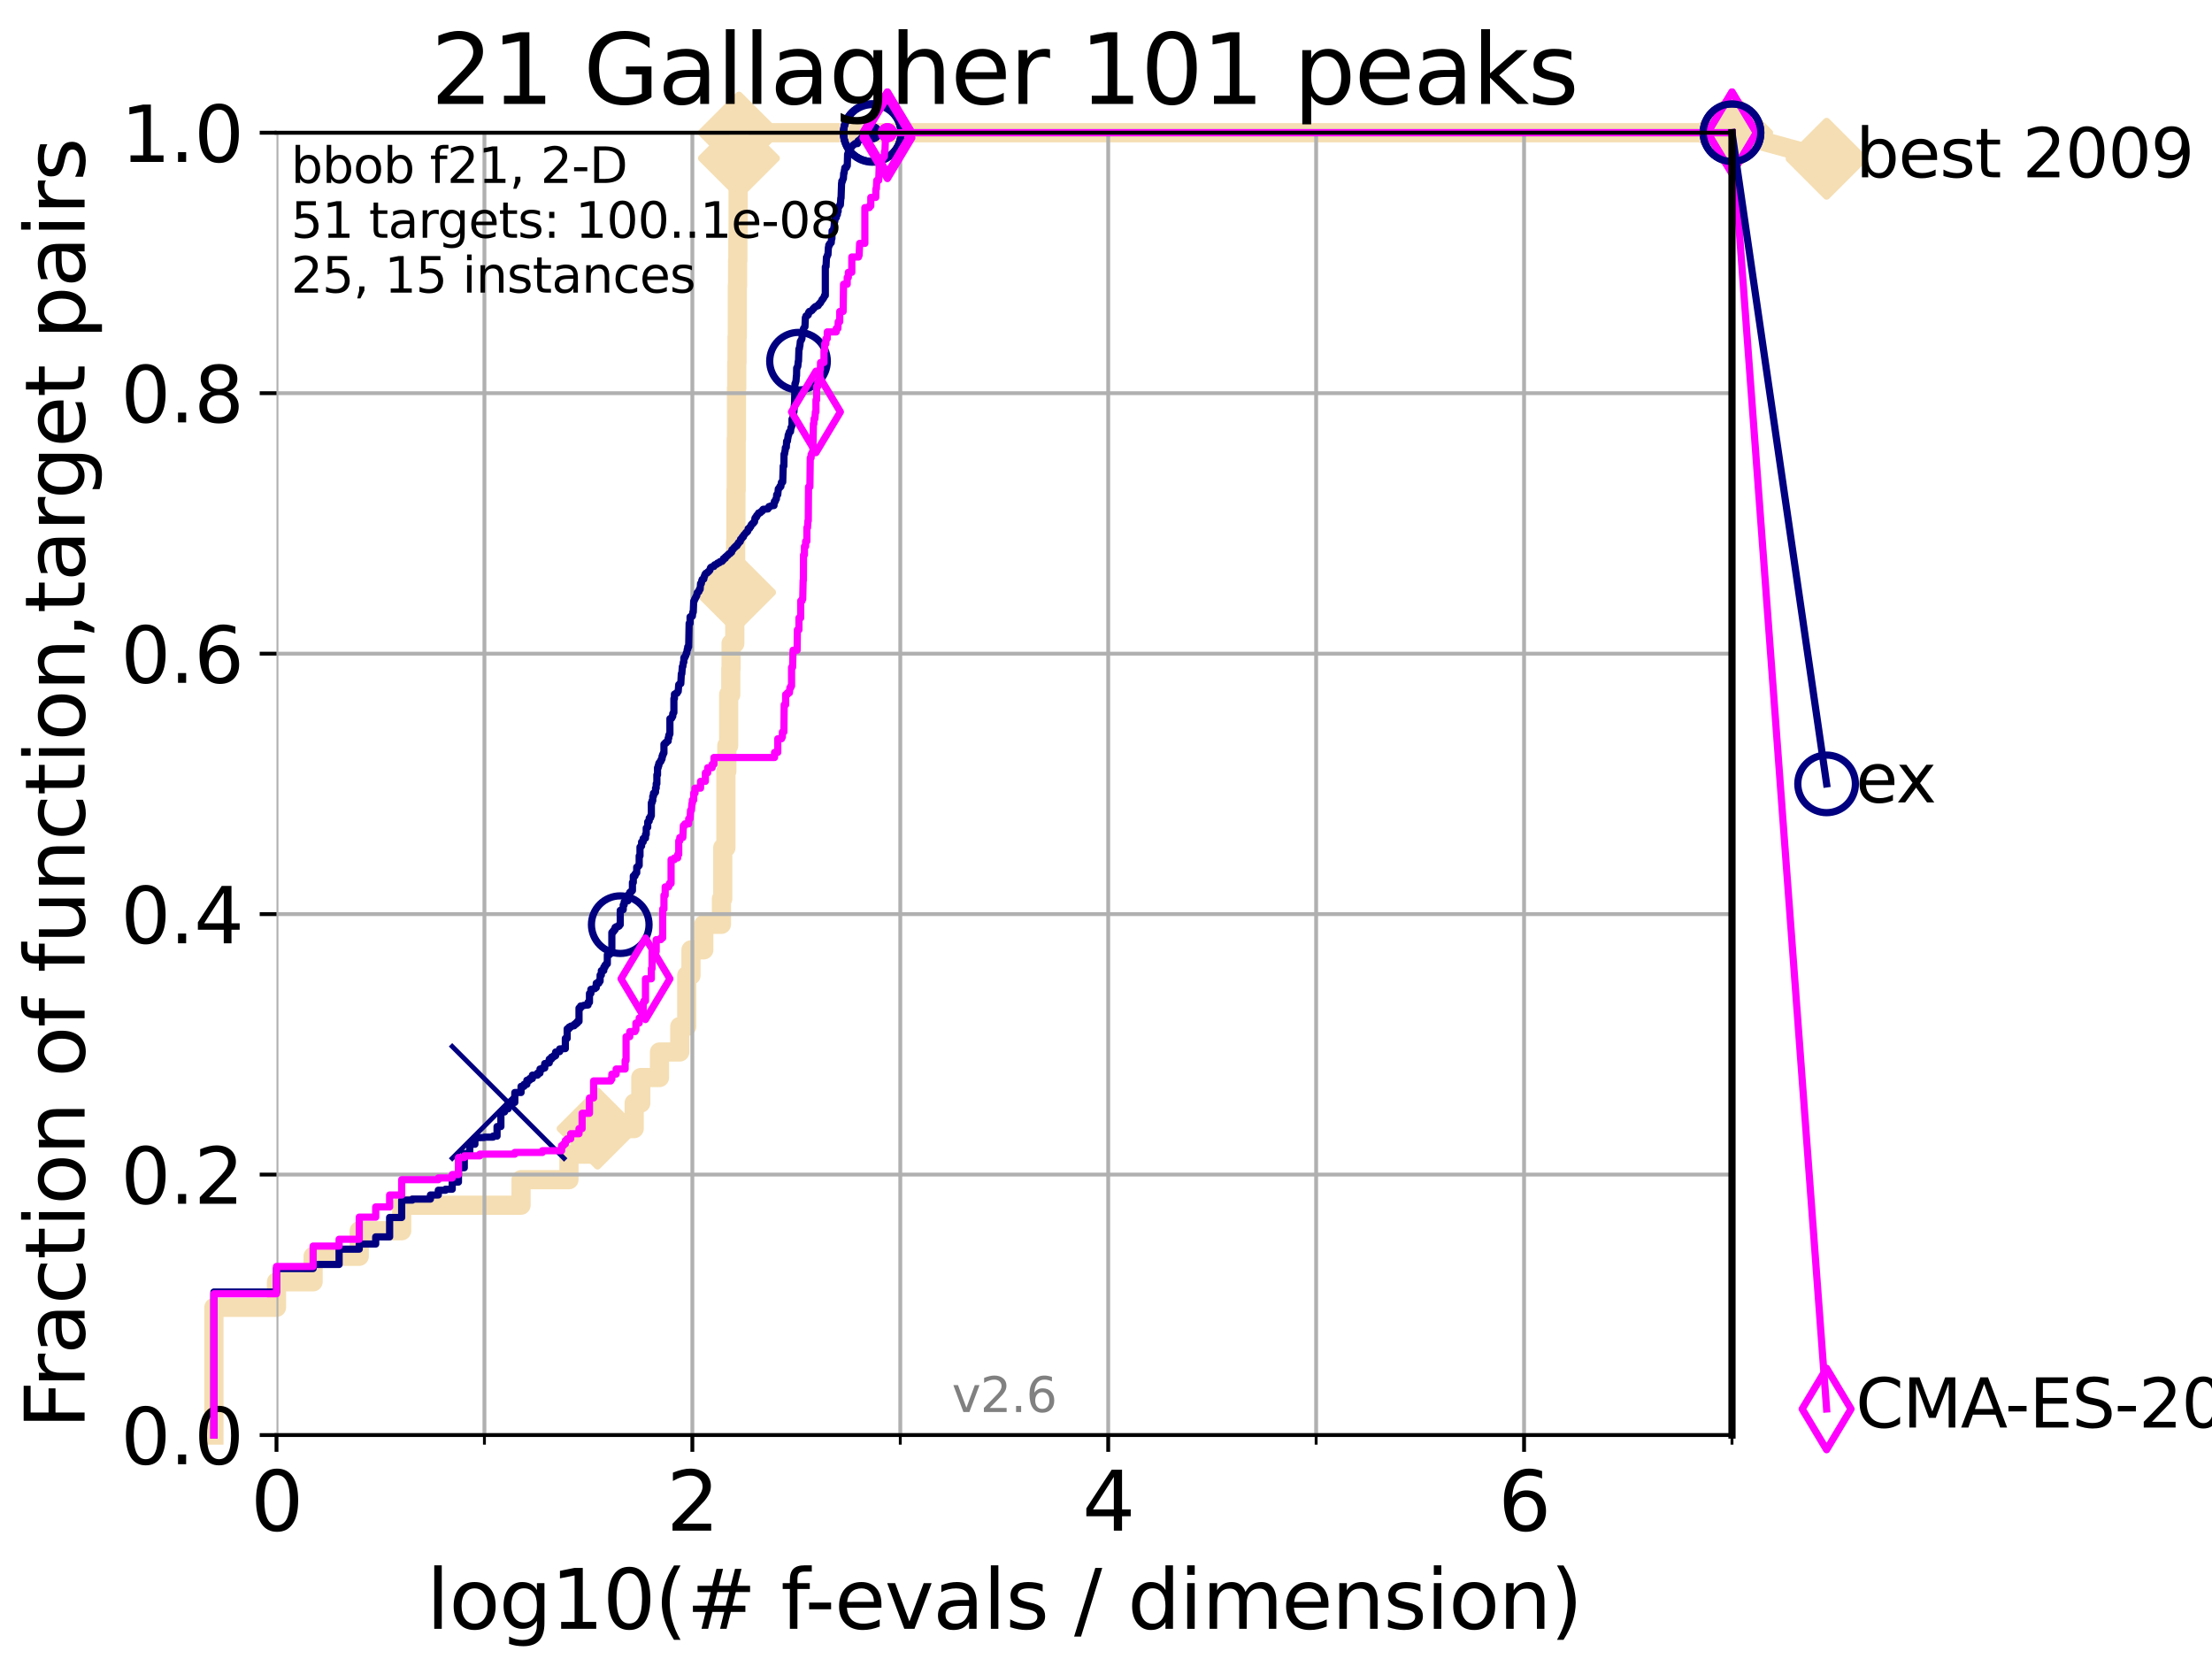 <?xml version="1.0" encoding="utf-8" standalone="no"?>
<!DOCTYPE svg PUBLIC "-//W3C//DTD SVG 1.1//EN"
  "http://www.w3.org/Graphics/SVG/1.1/DTD/svg11.dtd">
<svg xmlns:xlink="http://www.w3.org/1999/xlink" width="460.8pt" height="345.6pt" viewBox="0 0 460.8 345.6" xmlns="http://www.w3.org/2000/svg" version="1.1">
 <defs>
  <style type="text/css">*{stroke-linejoin: round; stroke-linecap: butt}</style>
 </defs>
 <g id="figure_1">
  <g id="patch_1">
   <path d="M 0 345.6 
L 460.8 345.6 
L 460.8 0 
L 0 0 
z
" style="fill: #ffffff"/>
  </g>
  <g id="axes_1">
   <g id="patch_2">
    <path d="M 57.6 298.944 
L 360.806 298.944 
L 360.806 27.648 
L 57.6 27.648 
z
" style="fill: #ffffff"/>
   </g>
   <g id="line2d_1">
    <path d="M 44.561 298.944 
L 44.561 272.346 
L 57.6 272.346 
L 57.6 267.027 
L 65.227 267.027 
L 65.227 261.707 
L 74.837 261.707 
L 74.837 256.388 
L 83.678 256.388 
L 83.678 251.068 
L 108.543 251.068 
L 108.543 245.749 
L 118.525 245.749 
L 118.525 240.429 
L 124.482 240.429 
L 124.482 235.11 
L 132.109 235.11 
L 132.109 229.79 
L 133.49 229.79 
L 133.49 224.471 
L 137.386 224.471 
L 137.386 219.151 
L 141.611 219.151 
L 141.611 213.832 
L 143.066 213.832 
L 143.066 203.192 
L 143.946 203.192 
L 143.946 197.873 
L 146.613 197.873 
L 146.613 192.553 
L 150.289 192.553 
L 150.289 187.234 
L 150.56 187.234 
L 150.56 176.595 
L 151.22 176.595 
L 151.22 160.636 
L 151.414 160.636 
L 151.414 155.317 
L 151.795 155.317 
L 151.795 144.678 
L 152.23 144.678 
L 152.23 139.358 
L 152.292 139.358 
L 152.292 134.039 
L 153.072 134.039 
L 153.072 128.719 
L 153.131 128.719 
L 153.131 123.4 
L 153.189 123.4 
L 153.189 118.08 
L 153.247 118.08 
L 153.247 112.76 
L 153.306 112.76 
L 153.306 102.121 
L 153.364 102.121 
L 153.364 91.482 
L 153.421 91.482 
L 153.421 80.843 
L 153.479 80.843 
L 153.479 75.524 
L 153.536 75.524 
L 153.536 70.204 
L 153.594 70.204 
L 153.594 59.565 
L 153.651 59.565 
L 153.651 54.246 
L 153.708 54.246 
L 153.708 48.926 
L 153.764 48.926 
L 153.764 32.968 
L 153.934 32.968 
L 153.934 27.648 
L 360.806 27.648 
" style="fill: none; stroke: #f5deb3; stroke-width: 4; stroke-linecap: square"/>
   </g>
   <g id="line2d_2">
    <defs>
     <path id="m53727ec641" d="M -0 7.778 
L 7.778 0 
L 0 -7.778 
L -7.778 -0 
z
" style="stroke: #f5deb3; stroke-width: 1.5; stroke-linejoin: miter"/>
    </defs>
    <g>
     <use xlink:href="#m53727ec641" x="124.482" y="235.11" style="fill: #f5deb3; stroke: #f5deb3; stroke-width: 1.5; stroke-linejoin: miter"/>
     <use xlink:href="#m53727ec641" x="153.131" y="123.4" style="fill: #f5deb3; stroke: #f5deb3; stroke-width: 1.5; stroke-linejoin: miter"/>
     <use xlink:href="#m53727ec641" x="153.934" y="32.968" style="fill: #f5deb3; stroke: #f5deb3; stroke-width: 1.5; stroke-linejoin: miter"/>
     <use xlink:href="#m53727ec641" x="153.934" y="27.648" style="fill: #f5deb3; stroke: #f5deb3; stroke-width: 1.5; stroke-linejoin: miter"/>
     <use xlink:href="#m53727ec641" x="153.934" y="27.648" style="fill: #f5deb3; stroke: #f5deb3; stroke-width: 1.5; stroke-linejoin: miter"/>
     <use xlink:href="#m53727ec641" x="360.806" y="27.648" style="fill: #f5deb3; stroke: #f5deb3; stroke-width: 1.5; stroke-linejoin: miter"/>
    </g>
   </g>
   <g id="line2d_3">
    <path style="fill: none; stroke: #f5deb3; stroke-width: 4; stroke-linecap: square"/>
    <g/>
   </g>
   <g id="line2d_4">
    <path d="M 360.806 27.648 
L 380.515 33.074 
" style="fill: none; stroke: #f5deb3; stroke-width: 4; stroke-linecap: square"/>
    <g>
     <use xlink:href="#m53727ec641" x="360.806" y="27.648" style="fill: #f5deb3; stroke: #f5deb3; stroke-width: 1.5; stroke-linejoin: miter"/>
     <use xlink:href="#m53727ec641" x="380.515" y="33.074" style="fill: #f5deb3; stroke: #f5deb3; stroke-width: 1.5; stroke-linejoin: miter"/>
    </g>
   </g>
   <g id="matplotlib.axis_1">
    <g id="xtick_1">
     <g id="line2d_5">
      <path d="M 57.6 298.944 
L 57.6 27.648 
" clip-path="url(#p889a1d5783)" style="fill: none; stroke: #b0b0b0; stroke-width: 0.8; stroke-linecap: square"/>
     </g>
     <g id="line2d_6">
      <defs>
       <path id="m70c8127d72" d="M 0 0 
L 0 3.5 
" style="stroke: #000000; stroke-width: 0.8"/>
      </defs>
      <g>
       <use xlink:href="#m70c8127d72" x="57.6" y="298.944" style="stroke: #000000; stroke-width: 0.8"/>
      </g>
     </g>
     <g id="text_1">
      <!-- 0 -->
      <g transform="translate(52.192 318.861)scale(0.17 -0.17)">
       <defs>
        <path id="DejaVuSans-30" d="M 2034 4250 
Q 1547 4250 1301 3770 
Q 1056 3291 1056 2328 
Q 1056 1369 1301 889 
Q 1547 409 2034 409 
Q 2525 409 2770 889 
Q 3016 1369 3016 2328 
Q 3016 3291 2770 3770 
Q 2525 4250 2034 4250 
z
M 2034 4750 
Q 2819 4750 3233 4129 
Q 3647 3509 3647 2328 
Q 3647 1150 3233 529 
Q 2819 -91 2034 -91 
Q 1250 -91 836 529 
Q 422 1150 422 2328 
Q 422 3509 836 4129 
Q 1250 4750 2034 4750 
z
" transform="scale(0.016)"/>
       </defs>
       <use xlink:href="#DejaVuSans-30"/>
      </g>
     </g>
    </g>
    <g id="xtick_2">
     <g id="line2d_7">
      <path d="M 144.23 298.944 
L 144.23 27.648 
" clip-path="url(#p889a1d5783)" style="fill: none; stroke: #b0b0b0; stroke-width: 0.8; stroke-linecap: square"/>
     </g>
     <g id="line2d_8">
      <g>
       <use xlink:href="#m70c8127d72" x="144.23" y="298.944" style="stroke: #000000; stroke-width: 0.8"/>
      </g>
     </g>
     <g id="text_2">
      <!-- 2 -->
      <g transform="translate(138.822 318.861)scale(0.17 -0.17)">
       <defs>
        <path id="DejaVuSans-32" d="M 1228 531 
L 3431 531 
L 3431 0 
L 469 0 
L 469 531 
Q 828 903 1448 1529 
Q 2069 2156 2228 2338 
Q 2531 2678 2651 2914 
Q 2772 3150 2772 3378 
Q 2772 3750 2511 3984 
Q 2250 4219 1831 4219 
Q 1534 4219 1204 4116 
Q 875 4013 500 3803 
L 500 4441 
Q 881 4594 1212 4672 
Q 1544 4750 1819 4750 
Q 2544 4750 2975 4387 
Q 3406 4025 3406 3419 
Q 3406 3131 3298 2873 
Q 3191 2616 2906 2266 
Q 2828 2175 2409 1742 
Q 1991 1309 1228 531 
z
" transform="scale(0.016)"/>
       </defs>
       <use xlink:href="#DejaVuSans-32"/>
      </g>
     </g>
    </g>
    <g id="xtick_3">
     <g id="line2d_9">
      <path d="M 230.861 298.944 
L 230.861 27.648 
" clip-path="url(#p889a1d5783)" style="fill: none; stroke: #b0b0b0; stroke-width: 0.8; stroke-linecap: square"/>
     </g>
     <g id="line2d_10">
      <g>
       <use xlink:href="#m70c8127d72" x="230.861" y="298.944" style="stroke: #000000; stroke-width: 0.8"/>
      </g>
     </g>
     <g id="text_3">
      <!-- 4 -->
      <g transform="translate(225.453 318.861)scale(0.17 -0.17)">
       <defs>
        <path id="DejaVuSans-34" d="M 2419 4116 
L 825 1625 
L 2419 1625 
L 2419 4116 
z
M 2253 4666 
L 3047 4666 
L 3047 1625 
L 3713 1625 
L 3713 1100 
L 3047 1100 
L 3047 0 
L 2419 0 
L 2419 1100 
L 313 1100 
L 313 1709 
L 2253 4666 
z
" transform="scale(0.016)"/>
       </defs>
       <use xlink:href="#DejaVuSans-34"/>
      </g>
     </g>
    </g>
    <g id="xtick_4">
     <g id="line2d_11">
      <path d="M 317.491 298.944 
L 317.491 27.648 
" clip-path="url(#p889a1d5783)" style="fill: none; stroke: #b0b0b0; stroke-width: 0.8; stroke-linecap: square"/>
     </g>
     <g id="line2d_12">
      <g>
       <use xlink:href="#m70c8127d72" x="317.491" y="298.944" style="stroke: #000000; stroke-width: 0.8"/>
      </g>
     </g>
     <g id="text_4">
      <!-- 6 -->
      <g transform="translate(312.083 318.861)scale(0.17 -0.17)">
       <defs>
        <path id="DejaVuSans-36" d="M 2113 2584 
Q 1688 2584 1439 2293 
Q 1191 2003 1191 1497 
Q 1191 994 1439 701 
Q 1688 409 2113 409 
Q 2538 409 2786 701 
Q 3034 994 3034 1497 
Q 3034 2003 2786 2293 
Q 2538 2584 2113 2584 
z
M 3366 4563 
L 3366 3988 
Q 3128 4100 2886 4159 
Q 2644 4219 2406 4219 
Q 1781 4219 1451 3797 
Q 1122 3375 1075 2522 
Q 1259 2794 1537 2939 
Q 1816 3084 2150 3084 
Q 2853 3084 3261 2657 
Q 3669 2231 3669 1497 
Q 3669 778 3244 343 
Q 2819 -91 2113 -91 
Q 1303 -91 875 529 
Q 447 1150 447 2328 
Q 447 3434 972 4092 
Q 1497 4750 2381 4750 
Q 2619 4750 2861 4703 
Q 3103 4656 3366 4563 
z
" transform="scale(0.016)"/>
       </defs>
       <use xlink:href="#DejaVuSans-36"/>
      </g>
     </g>
    </g>
    <g id="xtick_5">
     <g id="line2d_13">
      <path d="M 100.915 298.944 
L 100.915 27.648 
" clip-path="url(#p889a1d5783)" style="fill: none; stroke: #b0b0b0; stroke-width: 0.8; stroke-linecap: square"/>
     </g>
     <g id="line2d_14">
      <defs>
       <path id="m63c4364407" d="M 0 0 
L 0 2 
" style="stroke: #000000; stroke-width: 0.6"/>
      </defs>
      <g>
       <use xlink:href="#m63c4364407" x="100.915" y="298.944" style="stroke: #000000; stroke-width: 0.6"/>
      </g>
     </g>
    </g>
    <g id="xtick_6">
     <g id="line2d_15">
      <path d="M 187.546 298.944 
L 187.546 27.648 
" clip-path="url(#p889a1d5783)" style="fill: none; stroke: #b0b0b0; stroke-width: 0.8; stroke-linecap: square"/>
     </g>
     <g id="line2d_16">
      <g>
       <use xlink:href="#m63c4364407" x="187.546" y="298.944" style="stroke: #000000; stroke-width: 0.6"/>
      </g>
     </g>
    </g>
    <g id="xtick_7">
     <g id="line2d_17">
      <path d="M 274.176 298.944 
L 274.176 27.648 
" clip-path="url(#p889a1d5783)" style="fill: none; stroke: #b0b0b0; stroke-width: 0.8; stroke-linecap: square"/>
     </g>
     <g id="line2d_18">
      <g>
       <use xlink:href="#m63c4364407" x="274.176" y="298.944" style="stroke: #000000; stroke-width: 0.6"/>
      </g>
     </g>
    </g>
    <g id="xtick_8">
     <g id="line2d_19">
      <path d="M 360.806 298.944 
L 360.806 27.648 
" clip-path="url(#p889a1d5783)" style="fill: none; stroke: #b0b0b0; stroke-width: 0.8; stroke-linecap: square"/>
     </g>
     <g id="line2d_20">
      <g>
       <use xlink:href="#m63c4364407" x="360.806" y="298.944" style="stroke: #000000; stroke-width: 0.6"/>
      </g>
     </g>
    </g>
    <g id="text_5">
     <!-- log10(# f-evals / dimension) -->
     <g transform="translate(88.823 339.314)scale(0.17 -0.17)">
      <defs>
       <path id="DejaVuSans-6c" d="M 603 4863 
L 1178 4863 
L 1178 0 
L 603 0 
L 603 4863 
z
" transform="scale(0.016)"/>
       <path id="DejaVuSans-6f" d="M 1959 3097 
Q 1497 3097 1228 2736 
Q 959 2375 959 1747 
Q 959 1119 1226 758 
Q 1494 397 1959 397 
Q 2419 397 2687 759 
Q 2956 1122 2956 1747 
Q 2956 2369 2687 2733 
Q 2419 3097 1959 3097 
z
M 1959 3584 
Q 2709 3584 3137 3096 
Q 3566 2609 3566 1747 
Q 3566 888 3137 398 
Q 2709 -91 1959 -91 
Q 1206 -91 779 398 
Q 353 888 353 1747 
Q 353 2609 779 3096 
Q 1206 3584 1959 3584 
z
" transform="scale(0.016)"/>
       <path id="DejaVuSans-67" d="M 2906 1791 
Q 2906 2416 2648 2759 
Q 2391 3103 1925 3103 
Q 1463 3103 1205 2759 
Q 947 2416 947 1791 
Q 947 1169 1205 825 
Q 1463 481 1925 481 
Q 2391 481 2648 825 
Q 2906 1169 2906 1791 
z
M 3481 434 
Q 3481 -459 3084 -895 
Q 2688 -1331 1869 -1331 
Q 1566 -1331 1297 -1286 
Q 1028 -1241 775 -1147 
L 775 -588 
Q 1028 -725 1275 -790 
Q 1522 -856 1778 -856 
Q 2344 -856 2625 -561 
Q 2906 -266 2906 331 
L 2906 616 
Q 2728 306 2450 153 
Q 2172 0 1784 0 
Q 1141 0 747 490 
Q 353 981 353 1791 
Q 353 2603 747 3093 
Q 1141 3584 1784 3584 
Q 2172 3584 2450 3431 
Q 2728 3278 2906 2969 
L 2906 3500 
L 3481 3500 
L 3481 434 
z
" transform="scale(0.016)"/>
       <path id="DejaVuSans-31" d="M 794 531 
L 1825 531 
L 1825 4091 
L 703 3866 
L 703 4441 
L 1819 4666 
L 2450 4666 
L 2450 531 
L 3481 531 
L 3481 0 
L 794 0 
L 794 531 
z
" transform="scale(0.016)"/>
       <path id="DejaVuSans-28" d="M 1984 4856 
Q 1566 4138 1362 3434 
Q 1159 2731 1159 2009 
Q 1159 1288 1364 580 
Q 1569 -128 1984 -844 
L 1484 -844 
Q 1016 -109 783 600 
Q 550 1309 550 2009 
Q 550 2706 781 3412 
Q 1013 4119 1484 4856 
L 1984 4856 
z
" transform="scale(0.016)"/>
       <path id="DejaVuSans-23" d="M 3272 2816 
L 2363 2816 
L 2100 1772 
L 3016 1772 
L 3272 2816 
z
M 2803 4594 
L 2478 3297 
L 3391 3297 
L 3719 4594 
L 4219 4594 
L 3897 3297 
L 4872 3297 
L 4872 2816 
L 3775 2816 
L 3519 1772 
L 4513 1772 
L 4513 1294 
L 3397 1294 
L 3072 0 
L 2572 0 
L 2894 1294 
L 1978 1294 
L 1656 0 
L 1153 0 
L 1478 1294 
L 494 1294 
L 494 1772 
L 1594 1772 
L 1856 2816 
L 850 2816 
L 850 3297 
L 1978 3297 
L 2297 4594 
L 2803 4594 
z
" transform="scale(0.016)"/>
       <path id="DejaVuSans-20" transform="scale(0.016)"/>
       <path id="DejaVuSans-66" d="M 2375 4863 
L 2375 4384 
L 1825 4384 
Q 1516 4384 1395 4259 
Q 1275 4134 1275 3809 
L 1275 3500 
L 2222 3500 
L 2222 3053 
L 1275 3053 
L 1275 0 
L 697 0 
L 697 3053 
L 147 3053 
L 147 3500 
L 697 3500 
L 697 3744 
Q 697 4328 969 4595 
Q 1241 4863 1831 4863 
L 2375 4863 
z
" transform="scale(0.016)"/>
       <path id="DejaVuSans-2d" d="M 313 2009 
L 1997 2009 
L 1997 1497 
L 313 1497 
L 313 2009 
z
" transform="scale(0.016)"/>
       <path id="DejaVuSans-65" d="M 3597 1894 
L 3597 1613 
L 953 1613 
Q 991 1019 1311 708 
Q 1631 397 2203 397 
Q 2534 397 2845 478 
Q 3156 559 3463 722 
L 3463 178 
Q 3153 47 2828 -22 
Q 2503 -91 2169 -91 
Q 1331 -91 842 396 
Q 353 884 353 1716 
Q 353 2575 817 3079 
Q 1281 3584 2069 3584 
Q 2775 3584 3186 3129 
Q 3597 2675 3597 1894 
z
M 3022 2063 
Q 3016 2534 2758 2815 
Q 2500 3097 2075 3097 
Q 1594 3097 1305 2825 
Q 1016 2553 972 2059 
L 3022 2063 
z
" transform="scale(0.016)"/>
       <path id="DejaVuSans-76" d="M 191 3500 
L 800 3500 
L 1894 563 
L 2988 3500 
L 3597 3500 
L 2284 0 
L 1503 0 
L 191 3500 
z
" transform="scale(0.016)"/>
       <path id="DejaVuSans-61" d="M 2194 1759 
Q 1497 1759 1228 1600 
Q 959 1441 959 1056 
Q 959 750 1161 570 
Q 1363 391 1709 391 
Q 2188 391 2477 730 
Q 2766 1069 2766 1631 
L 2766 1759 
L 2194 1759 
z
M 3341 1997 
L 3341 0 
L 2766 0 
L 2766 531 
Q 2569 213 2275 61 
Q 1981 -91 1556 -91 
Q 1019 -91 701 211 
Q 384 513 384 1019 
Q 384 1609 779 1909 
Q 1175 2209 1959 2209 
L 2766 2209 
L 2766 2266 
Q 2766 2663 2505 2880 
Q 2244 3097 1772 3097 
Q 1472 3097 1187 3025 
Q 903 2953 641 2809 
L 641 3341 
Q 956 3463 1253 3523 
Q 1550 3584 1831 3584 
Q 2591 3584 2966 3190 
Q 3341 2797 3341 1997 
z
" transform="scale(0.016)"/>
       <path id="DejaVuSans-73" d="M 2834 3397 
L 2834 2853 
Q 2591 2978 2328 3040 
Q 2066 3103 1784 3103 
Q 1356 3103 1142 2972 
Q 928 2841 928 2578 
Q 928 2378 1081 2264 
Q 1234 2150 1697 2047 
L 1894 2003 
Q 2506 1872 2764 1633 
Q 3022 1394 3022 966 
Q 3022 478 2636 193 
Q 2250 -91 1575 -91 
Q 1294 -91 989 -36 
Q 684 19 347 128 
L 347 722 
Q 666 556 975 473 
Q 1284 391 1588 391 
Q 1994 391 2212 530 
Q 2431 669 2431 922 
Q 2431 1156 2273 1281 
Q 2116 1406 1581 1522 
L 1381 1569 
Q 847 1681 609 1914 
Q 372 2147 372 2553 
Q 372 3047 722 3315 
Q 1072 3584 1716 3584 
Q 2034 3584 2315 3537 
Q 2597 3491 2834 3397 
z
" transform="scale(0.016)"/>
       <path id="DejaVuSans-2f" d="M 1625 4666 
L 2156 4666 
L 531 -594 
L 0 -594 
L 1625 4666 
z
" transform="scale(0.016)"/>
       <path id="DejaVuSans-64" d="M 2906 2969 
L 2906 4863 
L 3481 4863 
L 3481 0 
L 2906 0 
L 2906 525 
Q 2725 213 2448 61 
Q 2172 -91 1784 -91 
Q 1150 -91 751 415 
Q 353 922 353 1747 
Q 353 2572 751 3078 
Q 1150 3584 1784 3584 
Q 2172 3584 2448 3432 
Q 2725 3281 2906 2969 
z
M 947 1747 
Q 947 1113 1208 752 
Q 1469 391 1925 391 
Q 2381 391 2643 752 
Q 2906 1113 2906 1747 
Q 2906 2381 2643 2742 
Q 2381 3103 1925 3103 
Q 1469 3103 1208 2742 
Q 947 2381 947 1747 
z
" transform="scale(0.016)"/>
       <path id="DejaVuSans-69" d="M 603 3500 
L 1178 3500 
L 1178 0 
L 603 0 
L 603 3500 
z
M 603 4863 
L 1178 4863 
L 1178 4134 
L 603 4134 
L 603 4863 
z
" transform="scale(0.016)"/>
       <path id="DejaVuSans-6d" d="M 3328 2828 
Q 3544 3216 3844 3400 
Q 4144 3584 4550 3584 
Q 5097 3584 5394 3201 
Q 5691 2819 5691 2113 
L 5691 0 
L 5113 0 
L 5113 2094 
Q 5113 2597 4934 2840 
Q 4756 3084 4391 3084 
Q 3944 3084 3684 2787 
Q 3425 2491 3425 1978 
L 3425 0 
L 2847 0 
L 2847 2094 
Q 2847 2600 2669 2842 
Q 2491 3084 2119 3084 
Q 1678 3084 1418 2786 
Q 1159 2488 1159 1978 
L 1159 0 
L 581 0 
L 581 3500 
L 1159 3500 
L 1159 2956 
Q 1356 3278 1631 3431 
Q 1906 3584 2284 3584 
Q 2666 3584 2933 3390 
Q 3200 3197 3328 2828 
z
" transform="scale(0.016)"/>
       <path id="DejaVuSans-6e" d="M 3513 2113 
L 3513 0 
L 2938 0 
L 2938 2094 
Q 2938 2591 2744 2837 
Q 2550 3084 2163 3084 
Q 1697 3084 1428 2787 
Q 1159 2491 1159 1978 
L 1159 0 
L 581 0 
L 581 3500 
L 1159 3500 
L 1159 2956 
Q 1366 3272 1645 3428 
Q 1925 3584 2291 3584 
Q 2894 3584 3203 3211 
Q 3513 2838 3513 2113 
z
" transform="scale(0.016)"/>
       <path id="DejaVuSans-29" d="M 513 4856 
L 1013 4856 
Q 1481 4119 1714 3412 
Q 1947 2706 1947 2009 
Q 1947 1309 1714 600 
Q 1481 -109 1013 -844 
L 513 -844 
Q 928 -128 1133 580 
Q 1338 1288 1338 2009 
Q 1338 2731 1133 3434 
Q 928 4138 513 4856 
z
" transform="scale(0.016)"/>
      </defs>
      <use xlink:href="#DejaVuSans-6c"/>
      <use xlink:href="#DejaVuSans-6f" x="27.783"/>
      <use xlink:href="#DejaVuSans-67" x="88.965"/>
      <use xlink:href="#DejaVuSans-31" x="152.441"/>
      <use xlink:href="#DejaVuSans-30" x="216.064"/>
      <use xlink:href="#DejaVuSans-28" x="279.688"/>
      <use xlink:href="#DejaVuSans-23" x="318.701"/>
      <use xlink:href="#DejaVuSans-20" x="402.49"/>
      <use xlink:href="#DejaVuSans-66" x="434.277"/>
      <use xlink:href="#DejaVuSans-2d" x="463.982"/>
      <use xlink:href="#DejaVuSans-65" x="500.066"/>
      <use xlink:href="#DejaVuSans-76" x="561.59"/>
      <use xlink:href="#DejaVuSans-61" x="620.77"/>
      <use xlink:href="#DejaVuSans-6c" x="682.049"/>
      <use xlink:href="#DejaVuSans-73" x="709.832"/>
      <use xlink:href="#DejaVuSans-20" x="761.932"/>
      <use xlink:href="#DejaVuSans-2f" x="793.719"/>
      <use xlink:href="#DejaVuSans-20" x="827.41"/>
      <use xlink:href="#DejaVuSans-64" x="859.197"/>
      <use xlink:href="#DejaVuSans-69" x="922.674"/>
      <use xlink:href="#DejaVuSans-6d" x="950.457"/>
      <use xlink:href="#DejaVuSans-65" x="1047.869"/>
      <use xlink:href="#DejaVuSans-6e" x="1109.393"/>
      <use xlink:href="#DejaVuSans-73" x="1172.771"/>
      <use xlink:href="#DejaVuSans-69" x="1224.871"/>
      <use xlink:href="#DejaVuSans-6f" x="1252.654"/>
      <use xlink:href="#DejaVuSans-6e" x="1313.836"/>
      <use xlink:href="#DejaVuSans-29" x="1377.215"/>
     </g>
    </g>
   </g>
   <g id="matplotlib.axis_2">
    <g id="ytick_1">
     <g id="line2d_21">
      <path d="M 57.6 298.944 
L 360.806 298.944 
" clip-path="url(#p889a1d5783)" style="fill: none; stroke: #b0b0b0; stroke-width: 0.8; stroke-linecap: square"/>
     </g>
     <g id="line2d_22">
      <defs>
       <path id="mae657169e8" d="M 0 0 
L -3.5 0 
" style="stroke: #000000; stroke-width: 0.8"/>
      </defs>
      <g>
       <use xlink:href="#mae657169e8" x="57.6" y="298.944" style="stroke: #000000; stroke-width: 0.8"/>
      </g>
     </g>
     <g id="text_6">
      <!-- 0.0 -->
      <g transform="translate(25.155 305.023)scale(0.16 -0.16)">
       <defs>
        <path id="DejaVuSans-2e" d="M 684 794 
L 1344 794 
L 1344 0 
L 684 0 
L 684 794 
z
" transform="scale(0.016)"/>
       </defs>
       <use xlink:href="#DejaVuSans-30"/>
       <use xlink:href="#DejaVuSans-2e" x="63.623"/>
       <use xlink:href="#DejaVuSans-30" x="95.41"/>
      </g>
     </g>
    </g>
    <g id="ytick_2">
     <g id="line2d_23">
      <path d="M 57.6 244.685 
L 360.806 244.685 
" clip-path="url(#p889a1d5783)" style="fill: none; stroke: #b0b0b0; stroke-width: 0.8; stroke-linecap: square"/>
     </g>
     <g id="line2d_24">
      <g>
       <use xlink:href="#mae657169e8" x="57.6" y="244.685" style="stroke: #000000; stroke-width: 0.8"/>
      </g>
     </g>
     <g id="text_7">
      <!-- 0.2 -->
      <g transform="translate(25.155 250.764)scale(0.16 -0.16)">
       <use xlink:href="#DejaVuSans-30"/>
       <use xlink:href="#DejaVuSans-2e" x="63.623"/>
       <use xlink:href="#DejaVuSans-32" x="95.41"/>
      </g>
     </g>
    </g>
    <g id="ytick_3">
     <g id="line2d_25">
      <path d="M 57.6 190.426 
L 360.806 190.426 
" clip-path="url(#p889a1d5783)" style="fill: none; stroke: #b0b0b0; stroke-width: 0.8; stroke-linecap: square"/>
     </g>
     <g id="line2d_26">
      <g>
       <use xlink:href="#mae657169e8" x="57.6" y="190.426" style="stroke: #000000; stroke-width: 0.8"/>
      </g>
     </g>
     <g id="text_8">
      <!-- 0.4 -->
      <g transform="translate(25.155 196.504)scale(0.16 -0.16)">
       <use xlink:href="#DejaVuSans-30"/>
       <use xlink:href="#DejaVuSans-2e" x="63.623"/>
       <use xlink:href="#DejaVuSans-34" x="95.41"/>
      </g>
     </g>
    </g>
    <g id="ytick_4">
     <g id="line2d_27">
      <path d="M 57.6 136.166 
L 360.806 136.166 
" clip-path="url(#p889a1d5783)" style="fill: none; stroke: #b0b0b0; stroke-width: 0.8; stroke-linecap: square"/>
     </g>
     <g id="line2d_28">
      <g>
       <use xlink:href="#mae657169e8" x="57.6" y="136.166" style="stroke: #000000; stroke-width: 0.8"/>
      </g>
     </g>
     <g id="text_9">
      <!-- 0.6 -->
      <g transform="translate(25.155 142.245)scale(0.16 -0.16)">
       <use xlink:href="#DejaVuSans-30"/>
       <use xlink:href="#DejaVuSans-2e" x="63.623"/>
       <use xlink:href="#DejaVuSans-36" x="95.41"/>
      </g>
     </g>
    </g>
    <g id="ytick_5">
     <g id="line2d_29">
      <path d="M 57.6 81.907 
L 360.806 81.907 
" clip-path="url(#p889a1d5783)" style="fill: none; stroke: #b0b0b0; stroke-width: 0.8; stroke-linecap: square"/>
     </g>
     <g id="line2d_30">
      <g>
       <use xlink:href="#mae657169e8" x="57.6" y="81.907" style="stroke: #000000; stroke-width: 0.8"/>
      </g>
     </g>
     <g id="text_10">
      <!-- 0.8 -->
      <g transform="translate(25.155 87.986)scale(0.16 -0.16)">
       <defs>
        <path id="DejaVuSans-38" d="M 2034 2216 
Q 1584 2216 1326 1975 
Q 1069 1734 1069 1313 
Q 1069 891 1326 650 
Q 1584 409 2034 409 
Q 2484 409 2743 651 
Q 3003 894 3003 1313 
Q 3003 1734 2745 1975 
Q 2488 2216 2034 2216 
z
M 1403 2484 
Q 997 2584 770 2862 
Q 544 3141 544 3541 
Q 544 4100 942 4425 
Q 1341 4750 2034 4750 
Q 2731 4750 3128 4425 
Q 3525 4100 3525 3541 
Q 3525 3141 3298 2862 
Q 3072 2584 2669 2484 
Q 3125 2378 3379 2068 
Q 3634 1759 3634 1313 
Q 3634 634 3220 271 
Q 2806 -91 2034 -91 
Q 1263 -91 848 271 
Q 434 634 434 1313 
Q 434 1759 690 2068 
Q 947 2378 1403 2484 
z
M 1172 3481 
Q 1172 3119 1398 2916 
Q 1625 2713 2034 2713 
Q 2441 2713 2670 2916 
Q 2900 3119 2900 3481 
Q 2900 3844 2670 4047 
Q 2441 4250 2034 4250 
Q 1625 4250 1398 4047 
Q 1172 3844 1172 3481 
z
" transform="scale(0.016)"/>
       </defs>
       <use xlink:href="#DejaVuSans-30"/>
       <use xlink:href="#DejaVuSans-2e" x="63.623"/>
       <use xlink:href="#DejaVuSans-38" x="95.41"/>
      </g>
     </g>
    </g>
    <g id="ytick_6">
     <g id="line2d_31">
      <path d="M 57.6 27.648 
L 360.806 27.648 
" clip-path="url(#p889a1d5783)" style="fill: none; stroke: #b0b0b0; stroke-width: 0.8; stroke-linecap: square"/>
     </g>
     <g id="line2d_32">
      <g>
       <use xlink:href="#mae657169e8" x="57.6" y="27.648" style="stroke: #000000; stroke-width: 0.8"/>
      </g>
     </g>
     <g id="text_11">
      <!-- 1.0 -->
      <g transform="translate(25.155 33.727)scale(0.16 -0.16)">
       <use xlink:href="#DejaVuSans-31"/>
       <use xlink:href="#DejaVuSans-2e" x="63.623"/>
       <use xlink:href="#DejaVuSans-30" x="95.41"/>
      </g>
     </g>
    </g>
    <g id="text_12">
     <!-- Fraction of function,target pairs -->
     <g transform="translate(17.62 297.681)rotate(-90)scale(0.17 -0.17)">
      <defs>
       <path id="DejaVuSans-46" d="M 628 4666 
L 3309 4666 
L 3309 4134 
L 1259 4134 
L 1259 2759 
L 3109 2759 
L 3109 2228 
L 1259 2228 
L 1259 0 
L 628 0 
L 628 4666 
z
" transform="scale(0.016)"/>
       <path id="DejaVuSans-72" d="M 2631 2963 
Q 2534 3019 2420 3045 
Q 2306 3072 2169 3072 
Q 1681 3072 1420 2755 
Q 1159 2438 1159 1844 
L 1159 0 
L 581 0 
L 581 3500 
L 1159 3500 
L 1159 2956 
Q 1341 3275 1631 3429 
Q 1922 3584 2338 3584 
Q 2397 3584 2469 3576 
Q 2541 3569 2628 3553 
L 2631 2963 
z
" transform="scale(0.016)"/>
       <path id="DejaVuSans-63" d="M 3122 3366 
L 3122 2828 
Q 2878 2963 2633 3030 
Q 2388 3097 2138 3097 
Q 1578 3097 1268 2742 
Q 959 2388 959 1747 
Q 959 1106 1268 751 
Q 1578 397 2138 397 
Q 2388 397 2633 464 
Q 2878 531 3122 666 
L 3122 134 
Q 2881 22 2623 -34 
Q 2366 -91 2075 -91 
Q 1284 -91 818 406 
Q 353 903 353 1747 
Q 353 2603 823 3093 
Q 1294 3584 2113 3584 
Q 2378 3584 2631 3529 
Q 2884 3475 3122 3366 
z
" transform="scale(0.016)"/>
       <path id="DejaVuSans-74" d="M 1172 4494 
L 1172 3500 
L 2356 3500 
L 2356 3053 
L 1172 3053 
L 1172 1153 
Q 1172 725 1289 603 
Q 1406 481 1766 481 
L 2356 481 
L 2356 0 
L 1766 0 
Q 1100 0 847 248 
Q 594 497 594 1153 
L 594 3053 
L 172 3053 
L 172 3500 
L 594 3500 
L 594 4494 
L 1172 4494 
z
" transform="scale(0.016)"/>
       <path id="DejaVuSans-75" d="M 544 1381 
L 544 3500 
L 1119 3500 
L 1119 1403 
Q 1119 906 1312 657 
Q 1506 409 1894 409 
Q 2359 409 2629 706 
Q 2900 1003 2900 1516 
L 2900 3500 
L 3475 3500 
L 3475 0 
L 2900 0 
L 2900 538 
Q 2691 219 2414 64 
Q 2138 -91 1772 -91 
Q 1169 -91 856 284 
Q 544 659 544 1381 
z
M 1991 3584 
L 1991 3584 
z
" transform="scale(0.016)"/>
       <path id="DejaVuSans-2c" d="M 750 794 
L 1409 794 
L 1409 256 
L 897 -744 
L 494 -744 
L 750 256 
L 750 794 
z
" transform="scale(0.016)"/>
       <path id="DejaVuSans-70" d="M 1159 525 
L 1159 -1331 
L 581 -1331 
L 581 3500 
L 1159 3500 
L 1159 2969 
Q 1341 3281 1617 3432 
Q 1894 3584 2278 3584 
Q 2916 3584 3314 3078 
Q 3713 2572 3713 1747 
Q 3713 922 3314 415 
Q 2916 -91 2278 -91 
Q 1894 -91 1617 61 
Q 1341 213 1159 525 
z
M 3116 1747 
Q 3116 2381 2855 2742 
Q 2594 3103 2138 3103 
Q 1681 3103 1420 2742 
Q 1159 2381 1159 1747 
Q 1159 1113 1420 752 
Q 1681 391 2138 391 
Q 2594 391 2855 752 
Q 3116 1113 3116 1747 
z
" transform="scale(0.016)"/>
      </defs>
      <use xlink:href="#DejaVuSans-46"/>
      <use xlink:href="#DejaVuSans-72" x="50.27"/>
      <use xlink:href="#DejaVuSans-61" x="91.383"/>
      <use xlink:href="#DejaVuSans-63" x="152.662"/>
      <use xlink:href="#DejaVuSans-74" x="207.643"/>
      <use xlink:href="#DejaVuSans-69" x="246.852"/>
      <use xlink:href="#DejaVuSans-6f" x="274.635"/>
      <use xlink:href="#DejaVuSans-6e" x="335.816"/>
      <use xlink:href="#DejaVuSans-20" x="399.195"/>
      <use xlink:href="#DejaVuSans-6f" x="430.982"/>
      <use xlink:href="#DejaVuSans-66" x="492.164"/>
      <use xlink:href="#DejaVuSans-20" x="527.369"/>
      <use xlink:href="#DejaVuSans-66" x="559.156"/>
      <use xlink:href="#DejaVuSans-75" x="594.361"/>
      <use xlink:href="#DejaVuSans-6e" x="657.74"/>
      <use xlink:href="#DejaVuSans-63" x="721.119"/>
      <use xlink:href="#DejaVuSans-74" x="776.1"/>
      <use xlink:href="#DejaVuSans-69" x="815.309"/>
      <use xlink:href="#DejaVuSans-6f" x="843.092"/>
      <use xlink:href="#DejaVuSans-6e" x="904.273"/>
      <use xlink:href="#DejaVuSans-2c" x="967.652"/>
      <use xlink:href="#DejaVuSans-74" x="999.439"/>
      <use xlink:href="#DejaVuSans-61" x="1038.648"/>
      <use xlink:href="#DejaVuSans-72" x="1099.928"/>
      <use xlink:href="#DejaVuSans-67" x="1139.291"/>
      <use xlink:href="#DejaVuSans-65" x="1202.768"/>
      <use xlink:href="#DejaVuSans-74" x="1264.291"/>
      <use xlink:href="#DejaVuSans-20" x="1303.5"/>
      <use xlink:href="#DejaVuSans-70" x="1335.287"/>
      <use xlink:href="#DejaVuSans-61" x="1398.764"/>
      <use xlink:href="#DejaVuSans-69" x="1460.043"/>
      <use xlink:href="#DejaVuSans-72" x="1487.826"/>
      <use xlink:href="#DejaVuSans-73" x="1528.939"/>
     </g>
    </g>
   </g>
   <g id="line2d_33">
    <defs>
     <path id="m228fb08297" d="M 0 1.5 
C 0.398 1.5 0.779 1.342 1.061 1.061 
C 1.342 0.779 1.5 0.398 1.5 0 
C 1.5 -0.398 1.342 -0.779 1.061 -1.061 
C 0.779 -1.342 0.398 -1.5 0 -1.5 
C -0.398 -1.5 -0.779 -1.342 -1.061 -1.061 
C -1.342 -0.779 -1.5 -0.398 -1.5 0 
C -1.5 0.398 -1.342 0.779 -1.061 1.061 
C -0.779 1.342 -0.398 1.5 0 1.5 
z
" style="stroke: #f5deb3"/>
    </defs>
    <g>
     <use xlink:href="#m228fb08297" x="153.934" y="27.648" style="fill: #f5deb3; stroke: #f5deb3"/>
     <use xlink:href="#m228fb08297" x="153.934" y="27.648" style="fill: #f5deb3; stroke: #f5deb3"/>
    </g>
   </g>
   <g id="line2d_34">
    <defs>
     <path id="mb84191f525" d="M 0 1.5 
C 0.398 1.5 0.779 1.342 1.061 1.061 
C 1.342 0.779 1.5 0.398 1.5 0 
C 1.5 -0.398 1.342 -0.779 1.061 -1.061 
C 0.779 -1.342 0.398 -1.5 0 -1.5 
C -0.398 -1.5 -0.779 -1.342 -1.061 -1.061 
C -1.342 -0.779 -1.5 -0.398 -1.5 0 
C -1.5 0.398 -1.342 0.779 -1.061 1.061 
C -0.779 1.342 -0.398 1.5 0 1.5 
z
" style="stroke: #000080"/>
    </defs>
    <g>
     <use xlink:href="#mb84191f525" x="181.715" y="27.648" style="fill: #000080; stroke: #000080"/>
     <use xlink:href="#mb84191f525" x="181.715" y="27.648" style="fill: #000080; stroke: #000080"/>
    </g>
   </g>
   <g id="line2d_35">
    <path d="M 44.561 298.944 
L 44.561 269.155 
L 57.6 269.155 
L 57.6 264.261 
L 65.227 264.261 
L 65.227 263.41 
L 70.639 263.41 
L 70.639 260.218 
L 74.837 260.218 
L 74.837 259.154 
L 78.267 259.154 
L 78.267 257.664 
L 81.166 257.664 
L 81.166 253.622 
L 83.678 253.622 
L 83.678 250.004 
L 85.894 250.004 
L 85.894 249.792 
L 89.669 249.792 
L 89.669 248.94 
L 91.306 248.94 
L 91.306 247.947 
L 92.812 247.947 
L 92.812 247.735 
L 94.206 247.735 
L 94.206 246.245 
L 95.503 246.245 
L 95.503 243.266 
L 96.718 243.266 
L 96.718 240.287 
L 97.858 240.287 
L 97.858 238.372 
L 98.933 238.372 
L 98.933 237.025 
L 100.915 236.954 
L 100.915 236.883 
L 102.708 236.883 
L 102.708 236.67 
L 103.544 236.67 
L 103.544 234.684 
L 104.345 234.684 
L 104.345 231.634 
L 105.113 231.634 
L 105.113 230.996 
L 105.851 230.996 
L 105.851 229.648 
L 107.245 229.648 
L 107.245 227.591 
L 108.543 227.591 
L 108.543 226.315 
L 109.159 226.315 
L 109.159 225.889 
L 109.757 225.889 
L 109.757 225.038 
L 110.336 225.038 
L 110.336 224.683 
L 110.897 224.683 
L 110.897 223.974 
L 111.972 223.974 
L 111.972 223.549 
L 112.488 223.549 
L 112.488 222.697 
L 112.989 222.697 
L 112.989 222.485 
L 113.478 222.485 
L 113.478 221.563 
L 113.954 221.563 
L 113.954 221.421 
L 114.419 221.421 
L 114.419 220.641 
L 114.872 220.641 
L 114.872 220.215 
L 115.315 220.215 
L 115.315 219.931 
L 115.747 219.931 
L 115.747 219.151 
L 116.584 219.08 
L 116.584 218.513 
L 117.772 218.442 
L 117.772 216.314 
L 118.152 216.314 
L 118.152 214.328 
L 118.525 214.328 
L 118.525 213.973 
L 118.89 213.973 
L 118.89 213.761 
L 119.6 213.69 
L 119.6 213.406 
L 119.945 213.406 
L 119.945 213.122 
L 120.284 213.122 
L 120.284 212.768 
L 120.617 212.768 
L 120.617 210.001 
L 120.944 210.001 
L 120.944 209.576 
L 121.582 209.505 
L 121.582 209.434 
L 122.5 209.363 
L 122.5 208.796 
L 122.796 208.796 
L 122.796 206.952 
L 123.088 206.952 
L 123.088 206.1 
L 123.658 206.03 
L 123.658 205.959 
L 123.936 205.959 
L 123.936 205.746 
L 124.211 205.746 
L 124.211 204.824 
L 124.748 204.824 
L 124.748 204.398 
L 125.012 204.398 
L 125.012 203.122 
L 125.271 203.122 
L 125.271 202.199 
L 125.779 202.199 
L 125.779 201.49 
L 126.029 201.49 
L 126.029 201.065 
L 126.275 201.065 
L 126.275 200.781 
L 126.517 200.781 
L 126.517 198.866 
L 126.994 198.866 
L 126.994 198.653 
L 127.227 198.653 
L 127.227 198.299 
L 127.458 198.299 
L 127.458 194.256 
L 127.686 194.256 
L 127.686 193.972 
L 127.911 193.972 
L 127.911 193.688 
L 128.134 193.688 
L 128.134 193.192 
L 128.354 193.192 
L 128.354 193.05 
L 128.786 193.05 
L 128.786 192.908 
L 128.999 192.908 
L 128.999 192.624 
L 129.209 192.624 
L 129.209 189.645 
L 129.623 189.574 
L 129.623 189.504 
L 129.826 189.504 
L 129.826 188.511 
L 130.027 188.511 
L 130.027 187.872 
L 130.226 187.872 
L 130.226 187.73 
L 130.811 187.659 
L 130.811 186.454 
L 131.002 186.454 
L 131.002 186.312 
L 131.191 186.312 
L 131.191 185.886 
L 131.378 185.886 
L 131.378 185.744 
L 131.564 185.744 
L 131.564 185.532 
L 131.747 185.532 
L 131.747 183.829 
L 131.929 183.829 
L 131.929 182.482 
L 132.287 182.482 
L 132.287 182.056 
L 132.464 182.056 
L 132.464 181.843 
L 132.639 181.843 
L 132.639 180.638 
L 132.812 180.638 
L 132.812 180.496 
L 132.984 180.496 
L 132.984 180.283 
L 133.154 180.283 
L 133.154 178.297 
L 133.323 178.297 
L 133.323 176.453 
L 133.49 176.453 
L 133.49 176.24 
L 133.656 176.24 
L 133.656 175.389 
L 133.983 175.389 
L 133.983 174.68 
L 134.464 174.609 
L 134.464 173.829 
L 134.621 173.829 
L 134.621 172.481 
L 134.777 172.481 
L 134.777 172.339 
L 134.932 172.339 
L 134.932 171.204 
L 135.085 171.204 
L 135.085 171.063 
L 135.238 171.063 
L 135.238 170.424 
L 135.539 170.353 
L 135.539 169.928 
L 135.688 169.928 
L 135.688 167.232 
L 135.835 167.232 
L 135.835 166.807 
L 135.981 166.807 
L 135.981 165.885 
L 136.127 165.885 
L 136.127 165.246 
L 136.414 165.246 
L 136.414 165.034 
L 136.556 165.034 
L 136.556 164.183 
L 136.697 164.183 
L 136.697 163.261 
L 136.837 163.261 
L 136.837 161.416 
L 136.975 161.416 
L 136.975 159.927 
L 137.113 159.927 
L 137.113 159.501 
L 137.25 159.501 
L 137.25 159.005 
L 137.386 159.005 
L 137.386 158.792 
L 137.521 158.792 
L 137.521 158.65 
L 137.655 158.65 
L 137.655 158.367 
L 137.788 158.367 
L 137.788 158.083 
L 137.92 158.083 
L 137.92 157.515 
L 138.051 157.515 
L 138.051 157.161 
L 138.181 157.161 
L 138.181 156.877 
L 138.31 156.877 
L 138.31 155.033 
L 138.566 154.962 
L 138.566 154.749 
L 138.819 154.749 
L 138.819 154.537 
L 139.068 154.466 
L 139.068 154.395 
L 139.191 154.395 
L 139.191 153.756 
L 139.314 153.756 
L 139.314 153.189 
L 139.435 153.189 
L 139.435 152.905 
L 139.556 152.905 
L 139.556 149.713 
L 139.915 149.643 
L 139.915 149.43 
L 140.033 149.43 
L 140.033 149.217 
L 140.15 149.217 
L 140.15 148.65 
L 140.266 148.65 
L 140.266 148.437 
L 140.382 148.437 
L 140.382 145.529 
L 140.497 145.529 
L 140.497 144.607 
L 140.725 144.536 
L 140.725 144.465 
L 141.062 144.394 
L 141.173 144.039 
L 141.283 144.039 
L 141.393 142.621 
L 141.502 142.621 
L 141.611 142.408 
L 141.826 142.408 
L 141.932 140.351 
L 142.038 140.351 
L 142.144 138.862 
L 142.248 138.862 
L 142.353 137.94 
L 142.456 137.94 
L 142.456 137.018 
L 142.662 137.018 
L 142.764 136.592 
L 142.865 136.592 
L 142.966 136.025 
L 143.066 136.025 
L 143.166 135.244 
L 143.265 135.244 
L 143.265 134.748 
L 143.462 134.748 
L 143.56 129.854 
L 143.754 129.854 
L 143.754 128.506 
L 143.946 128.506 
L 143.946 128.364 
L 144.23 128.364 
L 144.324 127.513 
L 144.418 127.513 
L 144.51 125.244 
L 144.603 125.244 
L 144.695 124.818 
L 144.786 124.818 
L 144.878 124.463 
L 144.968 124.463 
L 145.058 124.109 
L 145.148 124.109 
L 145.238 123.47 
L 145.327 123.47 
L 145.415 123.258 
L 145.591 123.258 
L 145.678 122.761 
L 145.852 122.761 
L 145.938 121.555 
L 146.109 121.555 
L 146.194 120.917 
L 146.278 120.917 
L 146.278 120.704 
L 146.613 120.633 
L 146.695 120.066 
L 146.778 120.066 
L 146.86 119.64 
L 147.022 119.569 
L 147.022 119.428 
L 147.344 119.357 
L 147.424 119.144 
L 147.66 119.073 
L 147.738 118.86 
L 147.894 118.789 
L 147.971 118.364 
L 148.048 118.364 
L 148.048 118.222 
L 148.277 118.151 
L 148.277 118.08 
L 148.727 118.009 
L 148.801 117.796 
L 148.874 117.796 
L 148.874 117.654 
L 149.238 117.584 
L 149.238 117.513 
L 149.382 117.513 
L 149.453 117.3 
L 149.876 117.229 
L 149.945 117.016 
L 150.425 116.945 
L 150.493 116.732 
L 150.627 116.732 
L 150.694 116.378 
L 151.09 116.307 
L 151.09 116.023 
L 151.349 115.952 
L 151.414 115.739 
L 151.605 115.739 
L 151.669 115.527 
L 151.795 115.527 
L 151.795 115.385 
L 152.107 115.314 
L 152.169 115.101 
L 152.414 115.03 
L 152.475 114.534 
L 152.716 114.463 
L 152.776 114.25 
L 152.954 114.179 
L 152.954 114.037 
L 153.189 113.966 
L 153.247 113.753 
L 153.536 113.683 
L 153.536 113.47 
L 153.651 113.47 
L 153.708 113.257 
L 153.821 113.257 
L 153.821 113.044 
L 153.99 112.973 
L 153.99 112.902 
L 154.212 112.831 
L 154.268 112.335 
L 154.432 112.335 
L 154.541 112.051 
L 154.65 112.051 
L 154.65 111.838 
L 154.865 111.838 
L 154.971 111.413 
L 155.13 111.342 
L 155.235 111.129 
L 155.288 111.129 
L 155.392 110.916 
L 155.547 110.916 
L 155.65 110.704 
L 155.752 110.704 
L 155.854 110.136 
L 156.156 110.065 
L 156.205 109.782 
L 156.403 109.711 
L 156.502 109.285 
L 156.697 109.214 
L 156.697 109.072 
L 156.89 109.072 
L 156.985 108.789 
L 157.175 108.718 
L 157.27 107.937 
L 157.41 107.937 
L 157.41 107.725 
L 157.596 107.725 
L 157.642 107.37 
L 157.826 107.299 
L 157.917 107.157 
L 158.007 107.086 
L 158.007 106.874 
L 158.41 106.803 
L 158.498 106.59 
L 158.761 106.519 
L 158.848 106.235 
L 158.977 106.164 
L 158.977 106.093 
L 159.98 106.022 
L 160.021 105.881 
L 160.142 105.81 
L 160.183 105.526 
L 160.581 105.455 
L 160.581 105.384 
L 161.24 105.313 
L 161.316 104.462 
L 161.505 104.462 
L 161.58 104.036 
L 161.729 103.966 
L 161.803 103.043 
L 162.023 103.043 
L 162.133 101.838 
L 162.205 101.838 
L 162.313 101.625 
L 162.421 101.625 
L 162.457 101.341 
L 162.67 101.341 
L 162.775 100.49 
L 163.054 100.419 
L 163.157 97.086 
L 163.294 97.086 
L 163.328 94.603 
L 163.43 94.603 
L 163.532 93.894 
L 163.566 93.894 
L 163.599 93.256 
L 163.8 93.185 
L 163.866 91.908 
L 164.031 91.908 
L 164.129 91.128 
L 164.162 91.128 
L 164.194 90.631 
L 164.292 90.631 
L 164.356 90.206 
L 164.421 90.206 
L 164.421 89.993 
L 164.676 89.922 
L 164.771 89.071 
L 164.866 89 
L 164.96 88.645 
L 164.991 88.645 
L 164.991 87.298 
L 165.146 87.298 
L 165.239 86.305 
L 165.27 86.305 
L 165.331 85.808 
L 165.392 85.808 
L 165.483 84.248 
L 165.514 84.248 
L 165.605 79.921 
L 165.695 79.85 
L 165.785 79.425 
L 165.815 79.425 
L 165.904 78.29 
L 165.934 78.29 
L 165.964 76.659 
L 166.052 76.659 
L 166.14 76.304 
L 166.199 76.304 
L 166.287 75.311 
L 166.345 75.24 
L 166.432 72.687 
L 166.518 72.687 
L 166.604 72.048 
L 166.633 72.048 
L 166.718 71.126 
L 166.775 71.055 
L 166.832 70.914 
L 166.945 70.843 
L 167.029 70.559 
L 167.057 70.559 
L 167.141 69.495 
L 167.168 69.495 
L 167.279 68.857 
L 167.307 68.857 
L 167.389 68.431 
L 167.499 68.36 
L 167.608 68.076 
L 167.689 68.076 
L 167.77 66.161 
L 167.85 66.161 
L 167.904 65.807 
L 168.222 65.736 
L 168.222 65.665 
L 168.379 65.594 
L 168.431 65.097 
L 168.586 65.097 
L 168.586 64.885 
L 168.969 64.814 
L 168.969 64.743 
L 169.17 64.672 
L 169.269 64.459 
L 169.369 64.388 
L 169.369 64.317 
L 169.492 64.317 
L 169.565 64.105 
L 169.736 64.034 
L 169.808 63.892 
L 170.096 63.821 
L 170.096 63.75 
L 170.449 63.679 
L 170.542 63.395 
L 170.704 63.324 
L 170.727 63.182 
L 170.91 63.112 
L 170.979 62.899 
L 171.069 62.828 
L 171.159 62.615 
L 171.249 62.544 
L 171.249 62.402 
L 171.427 62.331 
L 171.538 62.048 
L 171.603 62.048 
L 171.713 61.764 
L 171.757 61.764 
L 171.757 61.551 
L 171.93 61.551 
L 171.93 55.593 
L 172.08 55.522 
L 172.166 53.607 
L 172.272 53.536 
L 172.378 53.111 
L 172.483 53.04 
L 172.566 51.55 
L 172.629 51.479 
L 172.649 51.054 
L 172.815 51.054 
L 172.815 50.77 
L 173.019 50.699 
L 173.019 50.628 
L 173.161 50.557 
L 173.222 49.706 
L 173.302 49.706 
L 173.342 48.075 
L 173.621 48.004 
L 173.719 47.295 
L 173.758 47.295 
L 173.817 46.231 
L 173.875 46.231 
L 173.972 45.663 
L 174.011 45.593 
L 174.03 45.309 
L 174.222 45.309 
L 174.317 44.67 
L 174.45 44.67 
L 174.45 44.032 
L 174.6 44.032 
L 174.6 43.181 
L 174.749 43.11 
L 174.86 42.968 
L 174.897 42.897 
L 174.934 42.685 
L 175.062 42.685 
L 175.154 41.266 
L 175.208 41.266 
L 175.316 38.145 
L 175.37 38.145 
L 175.37 37.72 
L 175.514 37.72 
L 175.62 37.223 
L 175.691 37.223 
L 175.762 36.088 
L 175.832 36.088 
L 175.919 35.379 
L 175.972 35.308 
L 175.989 34.953 
L 176.334 34.883 
L 176.368 34.528 
L 176.503 34.528 
L 176.571 32.116 
L 176.672 32.116 
L 176.705 31.691 
L 176.855 31.62 
L 176.938 31.265 
L 176.971 31.265 
L 177.004 30.982 
L 177.201 30.911 
L 177.298 30.769 
L 177.363 30.698 
L 177.46 30.556 
L 177.524 30.485 
L 177.62 30.272 
L 177.842 30.201 
L 177.92 30.06 
L 178.092 29.989 
L 178.092 29.918 
L 178.629 29.918 
L 178.629 29.563 
L 178.749 29.563 
L 178.749 29.35 
L 178.988 29.279 
L 179.018 29.137 
L 179.34 29.067 
L 179.398 28.783 
L 179.615 28.712 
L 179.701 28.57 
L 179.758 28.499 
L 179.843 28.144 
L 180.152 28.074 
L 180.235 27.932 
L 181.613 27.861 
L 181.715 27.648 
L 360.806 27.648 
L 360.806 27.648 
" style="fill: none; stroke: #000080; stroke-width: 1.5; stroke-linecap: square"/>
   </g>
   <g id="line2d_36">
    <defs>
     <path id="m3e81f5bea9" d="M 0 6 
C 1.591 6 3.117 5.368 4.243 4.243 
C 5.368 3.117 6 1.591 6 0 
C 6 -1.591 5.368 -3.117 4.243 -4.243 
C 3.117 -5.368 1.591 -6 0 -6 
C -1.591 -6 -3.117 -5.368 -4.243 -4.243 
C -5.368 -3.117 -6 -1.591 -6 0 
C -6 1.591 -5.368 3.117 -4.243 4.243 
C -3.117 5.368 -1.591 6 0 6 
z
" style="stroke: #000080; stroke-width: 1.5"/>
    </defs>
    <g>
     <use xlink:href="#m3e81f5bea9" x="129.209" y="192.624" style="fill-opacity: 0; stroke: #000080; stroke-width: 1.5"/>
     <use xlink:href="#m3e81f5bea9" x="166.345" y="75.24" style="fill-opacity: 0; stroke: #000080; stroke-width: 1.5"/>
     <use xlink:href="#m3e81f5bea9" x="181.715" y="27.79" style="fill-opacity: 0; stroke: #000080; stroke-width: 1.5"/>
     <use xlink:href="#m3e81f5bea9" x="181.715" y="27.648" style="fill-opacity: 0; stroke: #000080; stroke-width: 1.5"/>
     <use xlink:href="#m3e81f5bea9" x="181.715" y="27.648" style="fill-opacity: 0; stroke: #000080; stroke-width: 1.5"/>
     <use xlink:href="#m3e81f5bea9" x="360.806" y="27.648" style="fill-opacity: 0; stroke: #000080; stroke-width: 1.5"/>
    </g>
   </g>
   <g id="line2d_37">
    <path style="fill: none; stroke: #000080; stroke-width: 1.5; stroke-linecap: square"/>
    <g/>
   </g>
   <g id="line2d_38">
    <path d="M 105.851 229.648 
" clip-path="url(#p889a1d5783)" style="fill: none; stroke: #000080; stroke-width: 1.5; stroke-linecap: square"/>
    <defs>
     <path id="m45045eb80a" d="M -12 12 
L 12 -12 
M -12 -12 
L 12 12 
" style="stroke: #000080"/>
    </defs>
    <g clip-path="url(#p889a1d5783)">
     <use xlink:href="#m45045eb80a" x="105.851" y="229.648" style="fill: #000080; stroke: #000080"/>
    </g>
   </g>
   <g id="line2d_39">
    <defs>
     <path id="m486e843a0d" d="M 0 1.5 
C 0.398 1.5 0.779 1.342 1.061 1.061 
C 1.342 0.779 1.5 0.398 1.5 0 
C 1.5 -0.398 1.342 -0.779 1.061 -1.061 
C 0.779 -1.342 0.398 -1.5 0 -1.5 
C -0.398 -1.5 -0.779 -1.342 -1.061 -1.061 
C -1.342 -0.779 -1.5 -0.398 -1.5 0 
C -1.5 0.398 -1.342 0.779 -1.061 1.061 
C -0.779 1.342 -0.398 1.5 0 1.5 
z
" style="stroke: #ff00ff"/>
    </defs>
    <g>
     <use xlink:href="#m486e843a0d" x="184.861" y="27.648" style="fill: #ff00ff; stroke: #ff00ff"/>
     <use xlink:href="#m486e843a0d" x="184.861" y="27.648" style="fill: #ff00ff; stroke: #ff00ff"/>
    </g>
   </g>
   <g id="line2d_40">
    <path d="M 44.561 298.944 
L 44.561 269.509 
L 57.6 269.509 
L 57.6 263.835 
L 65.227 263.835 
L 65.227 259.579 
L 70.639 259.579 
L 70.639 258.161 
L 74.837 258.161 
L 74.837 253.551 
L 78.267 253.551 
L 78.267 251.423 
L 81.166 251.423 
L 81.166 248.94 
L 83.678 248.94 
L 83.678 245.749 
L 91.306 245.749 
L 91.306 245.394 
L 94.206 245.394 
L 94.206 244.685 
L 95.503 244.685 
L 95.503 241.138 
L 96.718 241.138 
L 96.718 240.784 
L 99.95 240.784 
L 99.95 240.429 
L 107.245 240.429 
L 107.245 240.075 
L 112.989 240.075 
L 112.989 239.72 
L 116.988 239.72 
L 116.988 238.656 
L 117.384 238.656 
L 117.384 238.301 
L 117.772 238.301 
L 117.772 237.592 
L 118.152 237.592 
L 118.152 237.237 
L 118.89 237.237 
L 118.89 236.174 
L 120.617 236.174 
L 120.617 235.11 
L 121.266 235.11 
L 121.266 231.918 
L 122.796 231.918 
L 122.796 228.726 
L 123.658 228.726 
L 123.658 225.18 
L 127.227 225.18 
L 127.227 224.825 
L 127.458 224.825 
L 127.458 223.761 
L 128.354 223.761 
L 128.354 222.697 
L 130.226 222.697 
L 130.226 220.924 
L 130.423 220.924 
L 130.423 215.959 
L 131.191 215.959 
L 131.191 214.895 
L 132.287 214.895 
L 132.287 214.541 
L 132.464 214.541 
L 132.464 213.122 
L 133.154 213.122 
L 133.154 212.058 
L 133.82 212.058 
L 133.82 211.349 
L 133.983 211.349 
L 133.983 208.867 
L 134.145 208.867 
L 134.145 208.512 
L 134.464 208.512 
L 134.464 203.902 
L 135.688 203.902 
L 135.688 201.774 
L 135.835 201.774 
L 135.835 198.228 
L 136.697 198.228 
L 136.697 195.745 
L 137.655 195.745 
L 137.655 195.39 
L 138.051 195.39 
L 138.051 189.362 
L 138.31 189.362 
L 138.31 186.525 
L 138.566 186.525 
L 138.566 184.751 
L 139.314 184.751 
L 139.314 184.397 
L 139.435 184.397 
L 139.435 184.042 
L 139.796 184.042 
L 139.796 179.077 
L 140.497 179.077 
L 140.497 178.723 
L 141.173 178.723 
L 141.173 178.013 
L 141.393 178.013 
L 141.393 175.176 
L 141.611 175.176 
L 141.611 174.467 
L 142.248 174.467 
L 142.353 171.985 
L 142.662 171.985 
L 142.662 171.63 
L 143.462 171.63 
L 143.462 170.566 
L 143.754 170.566 
L 143.85 168.793 
L 144.041 168.793 
L 144.136 167.374 
L 144.23 167.374 
L 144.23 166.665 
L 144.51 166.665 
L 144.51 165.246 
L 144.786 165.246 
L 144.786 164.183 
L 145.938 164.183 
L 145.938 162.764 
L 146.941 162.764 
L 146.941 160.991 
L 147.424 160.991 
L 147.424 159.927 
L 148.353 159.927 
L 148.353 159.218 
L 148.727 159.218 
L 148.727 157.799 
L 161.354 157.799 
L 161.354 156.735 
L 162.023 156.735 
L 162.023 153.898 
L 162.81 153.898 
L 162.81 153.544 
L 162.985 153.544 
L 162.985 152.48 
L 163.294 152.48 
L 163.363 146.805 
L 163.666 146.805 
L 163.666 144.678 
L 164.031 144.678 
L 164.031 144.323 
L 164.453 144.323 
L 164.549 143.259 
L 164.74 143.259 
L 164.74 142.904 
L 164.897 142.904 
L 164.897 139.003 
L 165.115 139.003 
L 165.208 135.457 
L 166.052 135.457 
L 166.111 131.202 
L 166.432 131.202 
L 166.432 128.719 
L 166.804 128.719 
L 166.804 125.173 
L 167.085 125.173 
L 167.085 124.818 
L 167.224 124.818 
L 167.307 120.917 
L 167.362 120.917 
L 167.389 115.598 
L 167.581 115.598 
L 167.581 113.824 
L 167.824 113.824 
L 167.824 112.76 
L 168.09 112.76 
L 168.09 109.923 
L 168.222 109.923 
L 168.301 108.505 
L 168.379 108.505 
L 168.431 101.412 
L 168.715 101.412 
L 168.791 95.383 
L 168.969 95.383 
L 168.969 94.674 
L 169.145 94.674 
L 169.145 94.319 
L 169.344 94.319 
L 169.443 88.291 
L 169.541 88.291 
L 169.59 87.227 
L 169.76 87.227 
L 169.857 85.808 
L 169.977 85.808 
L 169.977 83.326 
L 170.12 83.326 
L 170.12 80.489 
L 170.379 80.489 
L 170.379 79.425 
L 170.796 79.425 
L 170.796 76.942 
L 170.91 76.942 
L 170.933 75.524 
L 171.647 75.524 
L 171.647 73.041 
L 171.8 73.041 
L 171.8 71.623 
L 172.037 71.623 
L 172.059 70.559 
L 172.335 70.559 
L 172.335 69.14 
L 174.203 69.14 
L 174.203 68.431 
L 174.544 68.431 
L 174.619 67.013 
L 174.934 67.013 
L 174.934 64.885 
L 175.638 64.885 
L 175.726 59.211 
L 176.487 59.211 
L 176.487 57.792 
L 176.722 57.792 
L 176.722 56.728 
L 177.444 56.728 
L 177.444 53.536 
L 178.839 53.536 
L 178.839 53.182 
L 178.973 53.182 
L 179.077 50.699 
L 180.166 50.699 
L 180.166 43.252 
L 181.116 43.252 
L 181.116 42.897 
L 181.405 42.897 
L 181.405 41.124 
L 182.432 41.124 
L 182.457 39.351 
L 182.568 39.351 
L 182.641 37.578 
L 183.052 37.578 
L 183.159 34.386 
L 183.628 34.386 
L 183.709 32.968 
L 183.995 32.968 
L 183.995 32.613 
L 184.232 32.613 
L 184.255 31.549 
L 184.355 31.549 
L 184.455 28.712 
L 184.861 28.712 
L 184.861 27.648 
L 360.806 27.648 
L 360.806 27.648 
" style="fill: none; stroke: #ff00ff; stroke-width: 1.5; stroke-linecap: square"/>
   </g>
   <g id="line2d_41">
    <defs>
     <path id="maa9b46a607" d="M -0 8.485 
L 5.091 0 
L 0 -8.485 
L -5.091 -0 
z
" style="stroke: #ff00ff; stroke-width: 1.5; stroke-linejoin: miter"/>
    </defs>
    <g>
     <use xlink:href="#maa9b46a607" x="134.464" y="203.902" style="fill-opacity: 0; stroke: #ff00ff; stroke-width: 1.5; stroke-linejoin: miter"/>
     <use xlink:href="#maa9b46a607" x="169.977" y="85.808" style="fill-opacity: 0; stroke: #ff00ff; stroke-width: 1.5; stroke-linejoin: miter"/>
     <use xlink:href="#maa9b46a607" x="184.861" y="28.712" style="fill-opacity: 0; stroke: #ff00ff; stroke-width: 1.5; stroke-linejoin: miter"/>
     <use xlink:href="#maa9b46a607" x="184.861" y="27.648" style="fill-opacity: 0; stroke: #ff00ff; stroke-width: 1.5; stroke-linejoin: miter"/>
     <use xlink:href="#maa9b46a607" x="184.861" y="27.648" style="fill-opacity: 0; stroke: #ff00ff; stroke-width: 1.5; stroke-linejoin: miter"/>
     <use xlink:href="#maa9b46a607" x="360.806" y="27.648" style="fill-opacity: 0; stroke: #ff00ff; stroke-width: 1.5; stroke-linejoin: miter"/>
    </g>
   </g>
   <g id="line2d_42">
    <path style="fill: none; stroke: #ff00ff; stroke-width: 1.5; stroke-linecap: square"/>
    <g/>
   </g>
   <g id="line2d_43">
    <path d="M 360.806 27.648 
L 380.515 293.518 
" style="fill: none; stroke: #ff00ff; stroke-width: 1.5; stroke-linecap: square"/>
    <g>
     <use xlink:href="#maa9b46a607" x="360.806" y="27.648" style="fill-opacity: 0; stroke: #ff00ff; stroke-width: 1.5; stroke-linejoin: miter"/>
     <use xlink:href="#maa9b46a607" x="380.515" y="293.518" style="fill-opacity: 0; stroke: #ff00ff; stroke-width: 1.5; stroke-linejoin: miter"/>
    </g>
   </g>
   <g id="line2d_44">
    <path d="M 360.806 27.648 
L 380.515 163.296 
" style="fill: none; stroke: #000080; stroke-width: 1.5; stroke-linecap: square"/>
    <g>
     <use xlink:href="#m3e81f5bea9" x="360.806" y="27.648" style="fill-opacity: 0; stroke: #000080; stroke-width: 1.5"/>
     <use xlink:href="#m3e81f5bea9" x="380.515" y="163.296" style="fill-opacity: 0; stroke: #000080; stroke-width: 1.5"/>
    </g>
   </g>
   <g id="line2d_45">
    <path d="M 360.806 298.944 
L 360.806 27.648 
" style="fill: none; stroke: #000000; stroke-width: 1.5; stroke-linecap: square"/>
   </g>
   <g id="patch_3">
    <path d="M 57.6 298.944 
L 360.806 298.944 
" style="fill: none; stroke: #000000; stroke-width: 0.8; stroke-linejoin: miter; stroke-linecap: square"/>
   </g>
   <g id="patch_4">
    <path d="M 57.6 27.648 
L 360.806 27.648 
" style="fill: none; stroke: #000000; stroke-width: 0.8; stroke-linejoin: miter; stroke-linecap: square"/>
   </g>
   <g id="text_13">
    <!-- CMA-ES-20 -->
    <g transform="translate(386.579 297.381)scale(0.14 -0.14)">
     <defs>
      <path id="DejaVuSans-43" d="M 4122 4306 
L 4122 3641 
Q 3803 3938 3442 4084 
Q 3081 4231 2675 4231 
Q 1875 4231 1450 3742 
Q 1025 3253 1025 2328 
Q 1025 1406 1450 917 
Q 1875 428 2675 428 
Q 3081 428 3442 575 
Q 3803 722 4122 1019 
L 4122 359 
Q 3791 134 3420 21 
Q 3050 -91 2638 -91 
Q 1578 -91 968 557 
Q 359 1206 359 2328 
Q 359 3453 968 4101 
Q 1578 4750 2638 4750 
Q 3056 4750 3426 4639 
Q 3797 4528 4122 4306 
z
" transform="scale(0.016)"/>
      <path id="DejaVuSans-4d" d="M 628 4666 
L 1569 4666 
L 2759 1491 
L 3956 4666 
L 4897 4666 
L 4897 0 
L 4281 0 
L 4281 4097 
L 3078 897 
L 2444 897 
L 1241 4097 
L 1241 0 
L 628 0 
L 628 4666 
z
" transform="scale(0.016)"/>
      <path id="DejaVuSans-41" d="M 2188 4044 
L 1331 1722 
L 3047 1722 
L 2188 4044 
z
M 1831 4666 
L 2547 4666 
L 4325 0 
L 3669 0 
L 3244 1197 
L 1141 1197 
L 716 0 
L 50 0 
L 1831 4666 
z
" transform="scale(0.016)"/>
      <path id="DejaVuSans-45" d="M 628 4666 
L 3578 4666 
L 3578 4134 
L 1259 4134 
L 1259 2753 
L 3481 2753 
L 3481 2222 
L 1259 2222 
L 1259 531 
L 3634 531 
L 3634 0 
L 628 0 
L 628 4666 
z
" transform="scale(0.016)"/>
      <path id="DejaVuSans-53" d="M 3425 4513 
L 3425 3897 
Q 3066 4069 2747 4153 
Q 2428 4238 2131 4238 
Q 1616 4238 1336 4038 
Q 1056 3838 1056 3469 
Q 1056 3159 1242 3001 
Q 1428 2844 1947 2747 
L 2328 2669 
Q 3034 2534 3370 2195 
Q 3706 1856 3706 1288 
Q 3706 609 3251 259 
Q 2797 -91 1919 -91 
Q 1588 -91 1214 -16 
Q 841 59 441 206 
L 441 856 
Q 825 641 1194 531 
Q 1563 422 1919 422 
Q 2459 422 2753 634 
Q 3047 847 3047 1241 
Q 3047 1584 2836 1778 
Q 2625 1972 2144 2069 
L 1759 2144 
Q 1053 2284 737 2584 
Q 422 2884 422 3419 
Q 422 4038 858 4394 
Q 1294 4750 2059 4750 
Q 2388 4750 2728 4690 
Q 3069 4631 3425 4513 
z
" transform="scale(0.016)"/>
     </defs>
     <use xlink:href="#DejaVuSans-43"/>
     <use xlink:href="#DejaVuSans-4d" x="69.824"/>
     <use xlink:href="#DejaVuSans-41" x="156.104"/>
     <use xlink:href="#DejaVuSans-2d" x="222.262"/>
     <use xlink:href="#DejaVuSans-45" x="258.346"/>
     <use xlink:href="#DejaVuSans-53" x="321.529"/>
     <use xlink:href="#DejaVuSans-2d" x="385.006"/>
     <use xlink:href="#DejaVuSans-32" x="421.09"/>
     <use xlink:href="#DejaVuSans-30" x="484.713"/>
    </g>
   </g>
   <g id="text_14">
    <!-- ex -->
    <g transform="translate(386.579 167.159)scale(0.14 -0.14)">
     <defs>
      <path id="DejaVuSans-78" d="M 3513 3500 
L 2247 1797 
L 3578 0 
L 2900 0 
L 1881 1375 
L 863 0 
L 184 0 
L 1544 1831 
L 300 3500 
L 978 3500 
L 1906 2253 
L 2834 3500 
L 3513 3500 
z
" transform="scale(0.016)"/>
     </defs>
     <use xlink:href="#DejaVuSans-65"/>
     <use xlink:href="#DejaVuSans-78" x="59.773"/>
    </g>
   </g>
   <g id="text_15">
    <!-- best 2009 -->
    <g transform="translate(386.579 36.937)scale(0.14 -0.14)">
     <defs>
      <path id="DejaVuSans-62" d="M 3116 1747 
Q 3116 2381 2855 2742 
Q 2594 3103 2138 3103 
Q 1681 3103 1420 2742 
Q 1159 2381 1159 1747 
Q 1159 1113 1420 752 
Q 1681 391 2138 391 
Q 2594 391 2855 752 
Q 3116 1113 3116 1747 
z
M 1159 2969 
Q 1341 3281 1617 3432 
Q 1894 3584 2278 3584 
Q 2916 3584 3314 3078 
Q 3713 2572 3713 1747 
Q 3713 922 3314 415 
Q 2916 -91 2278 -91 
Q 1894 -91 1617 61 
Q 1341 213 1159 525 
L 1159 0 
L 581 0 
L 581 4863 
L 1159 4863 
L 1159 2969 
z
" transform="scale(0.016)"/>
      <path id="DejaVuSans-39" d="M 703 97 
L 703 672 
Q 941 559 1184 500 
Q 1428 441 1663 441 
Q 2288 441 2617 861 
Q 2947 1281 2994 2138 
Q 2813 1869 2534 1725 
Q 2256 1581 1919 1581 
Q 1219 1581 811 2004 
Q 403 2428 403 3163 
Q 403 3881 828 4315 
Q 1253 4750 1959 4750 
Q 2769 4750 3195 4129 
Q 3622 3509 3622 2328 
Q 3622 1225 3098 567 
Q 2575 -91 1691 -91 
Q 1453 -91 1209 -44 
Q 966 3 703 97 
z
M 1959 2075 
Q 2384 2075 2632 2365 
Q 2881 2656 2881 3163 
Q 2881 3666 2632 3958 
Q 2384 4250 1959 4250 
Q 1534 4250 1286 3958 
Q 1038 3666 1038 3163 
Q 1038 2656 1286 2365 
Q 1534 2075 1959 2075 
z
" transform="scale(0.016)"/>
     </defs>
     <use xlink:href="#DejaVuSans-62"/>
     <use xlink:href="#DejaVuSans-65" x="63.477"/>
     <use xlink:href="#DejaVuSans-73" x="125"/>
     <use xlink:href="#DejaVuSans-74" x="177.1"/>
     <use xlink:href="#DejaVuSans-20" x="216.309"/>
     <use xlink:href="#DejaVuSans-32" x="248.096"/>
     <use xlink:href="#DejaVuSans-30" x="311.719"/>
     <use xlink:href="#DejaVuSans-30" x="375.342"/>
     <use xlink:href="#DejaVuSans-39" x="438.965"/>
    </g>
   </g>
   <g id="text_16">
    <!-- bbob f21, 2-D -->
    <g transform="translate(60.632 38.111)scale(0.102 -0.102)">
     <defs>
      <path id="DejaVuSans-44" d="M 1259 4147 
L 1259 519 
L 2022 519 
Q 2988 519 3436 956 
Q 3884 1394 3884 2338 
Q 3884 3275 3436 3711 
Q 2988 4147 2022 4147 
L 1259 4147 
z
M 628 4666 
L 1925 4666 
Q 3281 4666 3915 4102 
Q 4550 3538 4550 2338 
Q 4550 1131 3912 565 
Q 3275 0 1925 0 
L 628 0 
L 628 4666 
z
" transform="scale(0.016)"/>
     </defs>
     <use xlink:href="#DejaVuSans-62"/>
     <use xlink:href="#DejaVuSans-62" x="63.477"/>
     <use xlink:href="#DejaVuSans-6f" x="126.953"/>
     <use xlink:href="#DejaVuSans-62" x="188.135"/>
     <use xlink:href="#DejaVuSans-20" x="251.611"/>
     <use xlink:href="#DejaVuSans-66" x="283.398"/>
     <use xlink:href="#DejaVuSans-32" x="318.604"/>
     <use xlink:href="#DejaVuSans-31" x="382.227"/>
     <use xlink:href="#DejaVuSans-2c" x="445.85"/>
     <use xlink:href="#DejaVuSans-20" x="477.637"/>
     <use xlink:href="#DejaVuSans-32" x="509.424"/>
     <use xlink:href="#DejaVuSans-2d" x="573.047"/>
     <use xlink:href="#DejaVuSans-44" x="609.131"/>
    </g>
    <!-- 51 targets: 100..1e-08 -->
    <g transform="translate(60.632 49.533)scale(0.102 -0.102)">
     <defs>
      <path id="DejaVuSans-35" d="M 691 4666 
L 3169 4666 
L 3169 4134 
L 1269 4134 
L 1269 2991 
Q 1406 3038 1543 3061 
Q 1681 3084 1819 3084 
Q 2600 3084 3056 2656 
Q 3513 2228 3513 1497 
Q 3513 744 3044 326 
Q 2575 -91 1722 -91 
Q 1428 -91 1123 -41 
Q 819 9 494 109 
L 494 744 
Q 775 591 1075 516 
Q 1375 441 1709 441 
Q 2250 441 2565 725 
Q 2881 1009 2881 1497 
Q 2881 1984 2565 2268 
Q 2250 2553 1709 2553 
Q 1456 2553 1204 2497 
Q 953 2441 691 2322 
L 691 4666 
z
" transform="scale(0.016)"/>
      <path id="DejaVuSans-3a" d="M 750 794 
L 1409 794 
L 1409 0 
L 750 0 
L 750 794 
z
M 750 3309 
L 1409 3309 
L 1409 2516 
L 750 2516 
L 750 3309 
z
" transform="scale(0.016)"/>
     </defs>
     <use xlink:href="#DejaVuSans-35"/>
     <use xlink:href="#DejaVuSans-31" x="63.623"/>
     <use xlink:href="#DejaVuSans-20" x="127.246"/>
     <use xlink:href="#DejaVuSans-74" x="159.033"/>
     <use xlink:href="#DejaVuSans-61" x="198.242"/>
     <use xlink:href="#DejaVuSans-72" x="259.521"/>
     <use xlink:href="#DejaVuSans-67" x="298.885"/>
     <use xlink:href="#DejaVuSans-65" x="362.361"/>
     <use xlink:href="#DejaVuSans-74" x="423.885"/>
     <use xlink:href="#DejaVuSans-73" x="463.094"/>
     <use xlink:href="#DejaVuSans-3a" x="515.193"/>
     <use xlink:href="#DejaVuSans-20" x="548.885"/>
     <use xlink:href="#DejaVuSans-31" x="580.672"/>
     <use xlink:href="#DejaVuSans-30" x="644.295"/>
     <use xlink:href="#DejaVuSans-30" x="707.918"/>
     <use xlink:href="#DejaVuSans-2e" x="771.541"/>
     <use xlink:href="#DejaVuSans-2e" x="803.328"/>
     <use xlink:href="#DejaVuSans-31" x="835.115"/>
     <use xlink:href="#DejaVuSans-65" x="898.738"/>
     <use xlink:href="#DejaVuSans-2d" x="960.262"/>
     <use xlink:href="#DejaVuSans-30" x="996.346"/>
     <use xlink:href="#DejaVuSans-38" x="1059.969"/>
    </g>
    <!-- 25, 15 instances -->
    <g transform="translate(60.632 60.955)scale(0.102 -0.102)">
     <use xlink:href="#DejaVuSans-32"/>
     <use xlink:href="#DejaVuSans-35" x="63.623"/>
     <use xlink:href="#DejaVuSans-2c" x="127.246"/>
     <use xlink:href="#DejaVuSans-20" x="159.033"/>
     <use xlink:href="#DejaVuSans-31" x="190.82"/>
     <use xlink:href="#DejaVuSans-35" x="254.443"/>
     <use xlink:href="#DejaVuSans-20" x="318.066"/>
     <use xlink:href="#DejaVuSans-69" x="349.854"/>
     <use xlink:href="#DejaVuSans-6e" x="377.637"/>
     <use xlink:href="#DejaVuSans-73" x="441.016"/>
     <use xlink:href="#DejaVuSans-74" x="493.115"/>
     <use xlink:href="#DejaVuSans-61" x="532.324"/>
     <use xlink:href="#DejaVuSans-6e" x="593.604"/>
     <use xlink:href="#DejaVuSans-63" x="656.982"/>
     <use xlink:href="#DejaVuSans-65" x="711.963"/>
     <use xlink:href="#DejaVuSans-73" x="773.486"/>
    </g>
   </g>
   <g id="text_17">
    <!-- v2.6 -->
    <g style="fill: #808080" transform="translate(198.292 294.151)scale(0.1 -0.1)">
     <use xlink:href="#DejaVuSans-76"/>
     <use xlink:href="#DejaVuSans-32" x="59.18"/>
     <use xlink:href="#DejaVuSans-2e" x="122.803"/>
     <use xlink:href="#DejaVuSans-36" x="154.59"/>
    </g>
   </g>
   <g id="text_18">
    <!-- 21 Gallagher 101 peaks -->
    <g transform="translate(89.716 21.648)scale(0.2 -0.2)">
     <defs>
      <path id="DejaVuSans-47" d="M 3809 666 
L 3809 1919 
L 2778 1919 
L 2778 2438 
L 4434 2438 
L 4434 434 
Q 4069 175 3628 42 
Q 3188 -91 2688 -91 
Q 1594 -91 976 548 
Q 359 1188 359 2328 
Q 359 3472 976 4111 
Q 1594 4750 2688 4750 
Q 3144 4750 3555 4637 
Q 3966 4525 4313 4306 
L 4313 3634 
Q 3963 3931 3569 4081 
Q 3175 4231 2741 4231 
Q 1884 4231 1454 3753 
Q 1025 3275 1025 2328 
Q 1025 1384 1454 906 
Q 1884 428 2741 428 
Q 3075 428 3337 486 
Q 3600 544 3809 666 
z
" transform="scale(0.016)"/>
      <path id="DejaVuSans-68" d="M 3513 2113 
L 3513 0 
L 2938 0 
L 2938 2094 
Q 2938 2591 2744 2837 
Q 2550 3084 2163 3084 
Q 1697 3084 1428 2787 
Q 1159 2491 1159 1978 
L 1159 0 
L 581 0 
L 581 4863 
L 1159 4863 
L 1159 2956 
Q 1366 3272 1645 3428 
Q 1925 3584 2291 3584 
Q 2894 3584 3203 3211 
Q 3513 2838 3513 2113 
z
" transform="scale(0.016)"/>
      <path id="DejaVuSans-6b" d="M 581 4863 
L 1159 4863 
L 1159 1991 
L 2875 3500 
L 3609 3500 
L 1753 1863 
L 3688 0 
L 2938 0 
L 1159 1709 
L 1159 0 
L 581 0 
L 581 4863 
z
" transform="scale(0.016)"/>
     </defs>
     <use xlink:href="#DejaVuSans-32"/>
     <use xlink:href="#DejaVuSans-31" x="63.623"/>
     <use xlink:href="#DejaVuSans-20" x="127.246"/>
     <use xlink:href="#DejaVuSans-47" x="159.033"/>
     <use xlink:href="#DejaVuSans-61" x="236.523"/>
     <use xlink:href="#DejaVuSans-6c" x="297.803"/>
     <use xlink:href="#DejaVuSans-6c" x="325.586"/>
     <use xlink:href="#DejaVuSans-61" x="353.369"/>
     <use xlink:href="#DejaVuSans-67" x="414.648"/>
     <use xlink:href="#DejaVuSans-68" x="478.125"/>
     <use xlink:href="#DejaVuSans-65" x="541.504"/>
     <use xlink:href="#DejaVuSans-72" x="603.027"/>
     <use xlink:href="#DejaVuSans-20" x="644.141"/>
     <use xlink:href="#DejaVuSans-31" x="675.928"/>
     <use xlink:href="#DejaVuSans-30" x="739.551"/>
     <use xlink:href="#DejaVuSans-31" x="803.174"/>
     <use xlink:href="#DejaVuSans-20" x="866.797"/>
     <use xlink:href="#DejaVuSans-70" x="898.584"/>
     <use xlink:href="#DejaVuSans-65" x="962.061"/>
     <use xlink:href="#DejaVuSans-61" x="1023.584"/>
     <use xlink:href="#DejaVuSans-6b" x="1084.863"/>
     <use xlink:href="#DejaVuSans-73" x="1142.773"/>
    </g>
   </g>
  </g>
 </g>
 <defs>
  <clipPath id="p889a1d5783">
   <rect x="57.6" y="27.648" width="303.206" height="271.296"/>
  </clipPath>
 </defs>
</svg>
